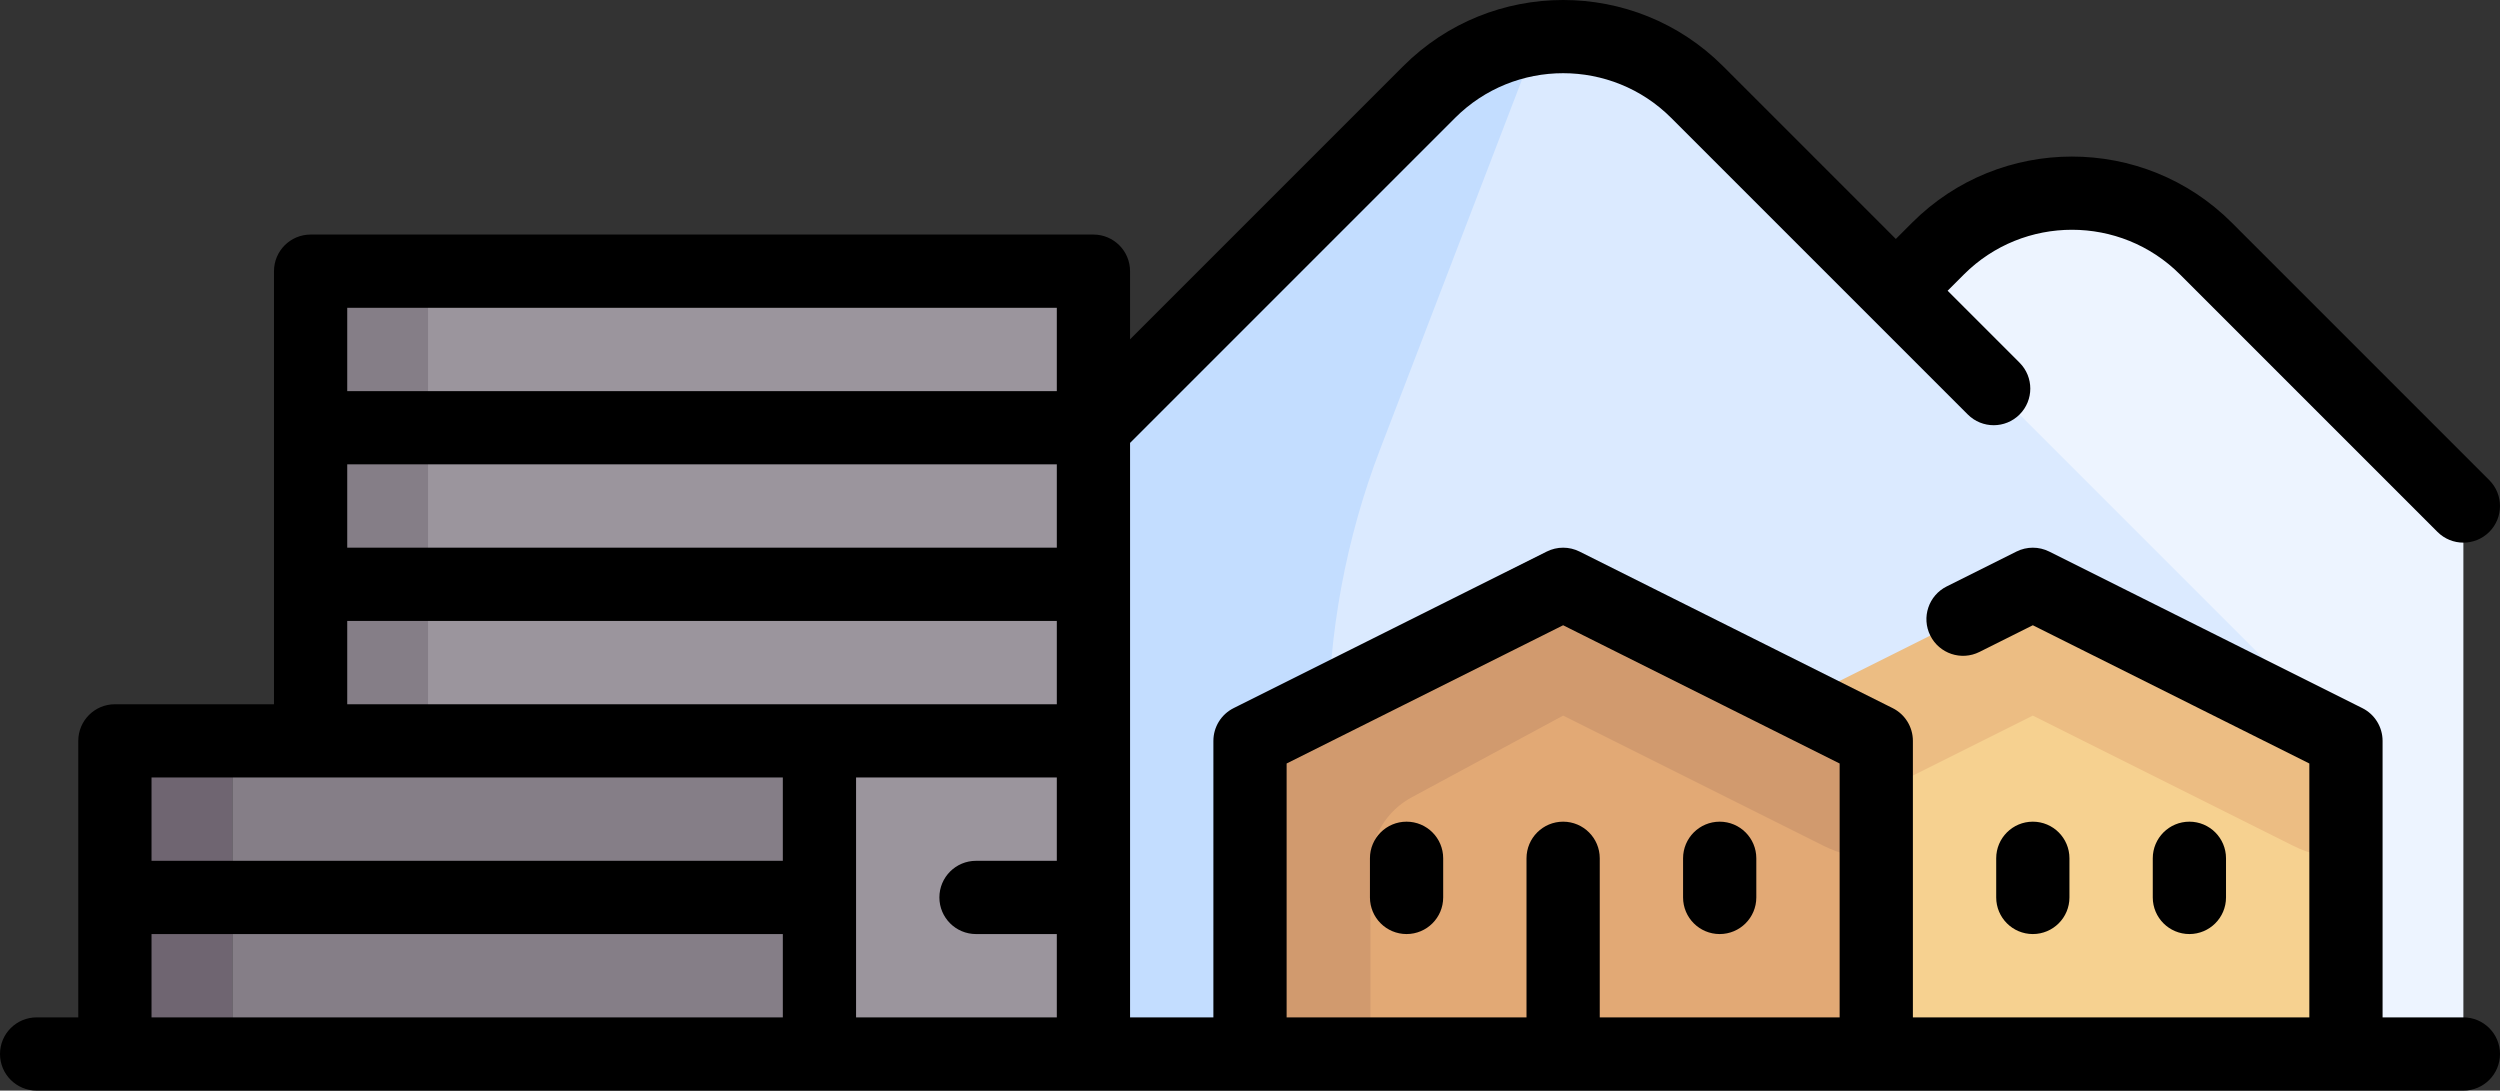<?xml version="1.0" encoding="UTF-8" standalone="no"?>
<svg
   xmlns:dc="http://purl.org/dc/elements/1.1/"
   xmlns:cc="http://creativecommons.org/ns#"
   xmlns:rdf="http://www.w3.org/1999/02/22-rdf-syntax-ns#"
   xmlns:svg="http://www.w3.org/2000/svg"
   xmlns="http://www.w3.org/2000/svg"
   xmlns:sodipodi="http://sodipodi.sourceforge.net/DTD/sodipodi-0.dtd"
   xmlns:inkscape="http://www.inkscape.org/namespaces/inkscape"
   id="Capa_1"
   enable-background="new 0 0 512 512"
   height="223.359"
   viewBox="0 0 512 223.359"
   width="512"
   version="1.1"
   sodipodi:docname="town2.svg"
   inkscape:version="1.0.1 (3bc2e813f5, 2020-09-07)">
  <rect x="0" y="0" width="512" height="223.359" fill="#333333" stroke="none"/>
  <defs
     id="defs270" />
  <sodipodi:namedview
     pagecolor="#ffffff"
     bordercolor="#666666"
     borderopacity="1"
     objecttolerance="10"
     gridtolerance="10"
     guidetolerance="10"
     inkscape:pageopacity="0"
     inkscape:pageshadow="2"
     inkscape:window-width="1920"
     inkscape:window-height="1016"
     id="namedview268"
     showgrid="false"
     inkscape:zoom="1.671875"
     inkscape:cx="289.24373"
     inkscape:cy="4.8878845"
     inkscape:window-x="0"
     inkscape:window-y="27"
     inkscape:window-maximized="1"
     inkscape:current-layer="Capa_1" />
  <g
     id="g265"
     transform="translate(0,-144.321)">
    <g
       id="g251">
      <path
         d="M 504.5,360.18 V 247.917 l -52.729,-52.729 c -15.15,-15.15 -39.714,-15.15 -54.864,0 l -76.778,76.778 v 88.215 H 504.5 Z"
         fill="#edf4ff"
         id="path229" />
      <path
         d="m 347.561,163.161 c -15.151,-15.151 -39.714,-15.151 -54.864,0 l -76.778,76.778 V 360.18 h 256.516 l 4.008,-68.137 z"
         fill="#dbeaff"
         id="path231" />
      <path
         d="m 282.677,236.251 32.219,-83.952 c -8.115,1.101 -15.962,4.624 -22.199,10.862 l -76.778,76.778 V 360.18 h 56.113 v -66.485 c 0,-19.638 3.608,-39.11 10.645,-57.444 z"
         fill="#c3ddff"
         id="path233" />
      <path
         d="M 63.613,199.858 H 223.936 V 360.181 H 63.613 Z"
         fill="#9b959d"
         id="path235" />
      <path
         d="M 63.613,199.858 H 87.661 V 360.181 H 63.613 Z"
         fill="#857e87"
         transform="rotate(180,75.637,280.019)"
         id="path237" />
      <path
         d="m 416.32,263.987 -64.129,48.097 v 48.096 h 128.258 v -64.129 z"
         fill="#f6d190"
         id="path239" />
      <path
         d="m 416.323,290.875 53.374,26.687 c 3.321,1.661 7.037,2.538 10.747,2.538 h 0.008 v -24.048 l -64.129,-32.065 -64.129,32.065 v 64.129 h 16.032 v -35.349 c 0,-6.073 3.431,-11.624 8.862,-14.34 z"
         fill="#ecbd83"
         id="path241" />
      <path
         d="M 320.129,263.987 256,296.051 v 64.129 h 128.258 v -64.129 z"
         fill="#e2a975"
         id="path243" />
      <path
         d="m 320.129,290.875 53.374,26.687 c 3.321,1.661 7.037,2.538 10.747,2.538 h 0.008 V 296.052 L 320.129,263.987 256,296.051 v 64.129 h 24.667 v -38.442 c 0,-5.94 3.284,-11.393 8.534,-14.171 z"
         fill="#d19a6e"
         id="path245" />
      <path
         d="M 47.581,296.051 H 167.823 V 360.18 H 47.581 Z"
         fill="#857e87"
         id="path247" />
      <path
         d="M 23.532,296.051 H 47.58 V 360.18 H 23.532 Z"
         fill="#6f6571"
         transform="rotate(180,35.556,328.116)"
         id="path249" />
    </g>
    <g
       id="g263">
      <path
         d="m 504.5,352.68 h -16.548 v -56.629 c 0,-2.841 -1.605,-5.438 -4.146,-6.708 l -64.129,-32.064 c -2.111,-1.056 -4.597,-1.056 -6.708,0 l -14.292,7.146 c -3.705,1.853 -5.207,6.357 -3.354,10.062 1.853,3.705 6.356,5.207 10.062,3.354 l 10.938,-5.469 56.629,28.314 v 51.994 h -81.193 v -56.629 c 0,-2.841 -1.605,-5.438 -4.146,-6.708 l -64.129,-32.064 c -2.111,-1.056 -4.597,-1.056 -6.708,0 l -64.129,32.064 c -2.541,1.271 -4.146,3.867 -4.146,6.708 V 352.68 H 231.437 V 235.029 L 298,168.464 c 12.202,-12.202 32.056,-12.202 44.258,0 l 60.746,60.745 c 2.929,2.929 7.678,2.929 10.606,0 2.929,-2.929 2.929,-7.678 0,-10.606 l -14.737,-14.737 3.337,-3.337 c 12.202,-12.202 32.056,-12.202 44.258,0 l 52.729,52.729 c 1.464,1.465 3.384,2.197 5.303,2.197 1.919,0 3.839,-0.732 5.303,-2.197 2.929,-2.929 2.929,-7.677 0,-10.606 l -52.729,-52.729 c -18.05,-18.051 -47.421,-18.05 -65.471,0 l -3.337,3.337 -35.402,-35.402 c -18.05,-18.05 -47.421,-18.05 -65.471,0 l -55.958,55.958 v -13.958 c 0,-4.142 -3.358,-7.5 -7.5,-7.5 H 63.613 c -4.142,0 -7.5,3.358 -7.5,7.5 v 88.693 H 23.532 c -4.142,0 -7.5,3.358 -7.5,7.5 V 352.68 H 7.5 c -4.142,0 -7.5,3.358 -7.5,7.5 0,4.142 3.358,7.5 7.5,7.5 h 497 c 4.142,0 7.5,-3.358 7.5,-7.5 0,-4.142 -3.358,-7.5 -7.5,-7.5 z m -241,-51.994 56.629,-28.314 56.629,28.314 v 51.994 h -49.129 v -32.581 c 0,-4.142 -3.358,-7.5 -7.5,-7.5 -4.142,0 -7.5,3.358 -7.5,7.5 V 352.68 H 263.5 Z m -47.064,-61.264 v 17.064 H 71.113 V 239.422 Z M 71.113,271.487 h 145.323 v 17.064 H 71.113 Z m 104.21,32.064 h 41.113 v 17.065 h -16.549 c -4.142,0 -7.5,3.358 -7.5,7.5 0,4.142 3.358,7.5 7.5,7.5 h 16.549 v 17.064 h -41.113 z m 41.113,-96.193 v 17.064 H 71.113 v -17.064 z m -56.113,96.193 v 17.065 H 31.032 V 303.551 Z M 31.032,335.616 H 160.323 V 352.68 H 31.032 Z"
         id="path253" />
      <path
         d="m 288.064,312.599 c -4.142,0 -7.5,3.358 -7.5,7.5 v 8.016 c 0,4.142 3.358,7.5 7.5,7.5 4.142,0 7.5,-3.358 7.5,-7.5 v -8.016 c 0,-4.142 -3.357,-7.5 -7.5,-7.5 z"
         id="path255" />
      <path
         d="m 352.193,335.616 c 4.142,0 7.5,-3.358 7.5,-7.5 V 320.1 c 0,-4.142 -3.358,-7.5 -7.5,-7.5 -4.142,0 -7.5,3.358 -7.5,7.5 v 8.016 c 0,4.142 3.358,7.5 7.5,7.5 z"
         id="path257" />
      <path
         d="m 423.822,328.115 v -8.016 c 0,-4.142 -3.358,-7.5 -7.5,-7.5 -4.142,0 -7.5,3.358 -7.5,7.5 v 8.016 c 0,4.142 3.358,7.5 7.5,7.5 4.142,0 7.5,-3.358 7.5,-7.5 z"
         id="path259" />
      <path
         d="m 455.887,328.115 v -8.016 c 0,-4.142 -3.358,-7.5 -7.5,-7.5 -4.142,0 -7.5,3.358 -7.5,7.5 v 8.016 c 0,4.142 3.358,7.5 7.5,7.5 4.142,0 7.5,-3.358 7.5,-7.5 z"
         id="path261" />
    </g>
  </g>
</svg>

